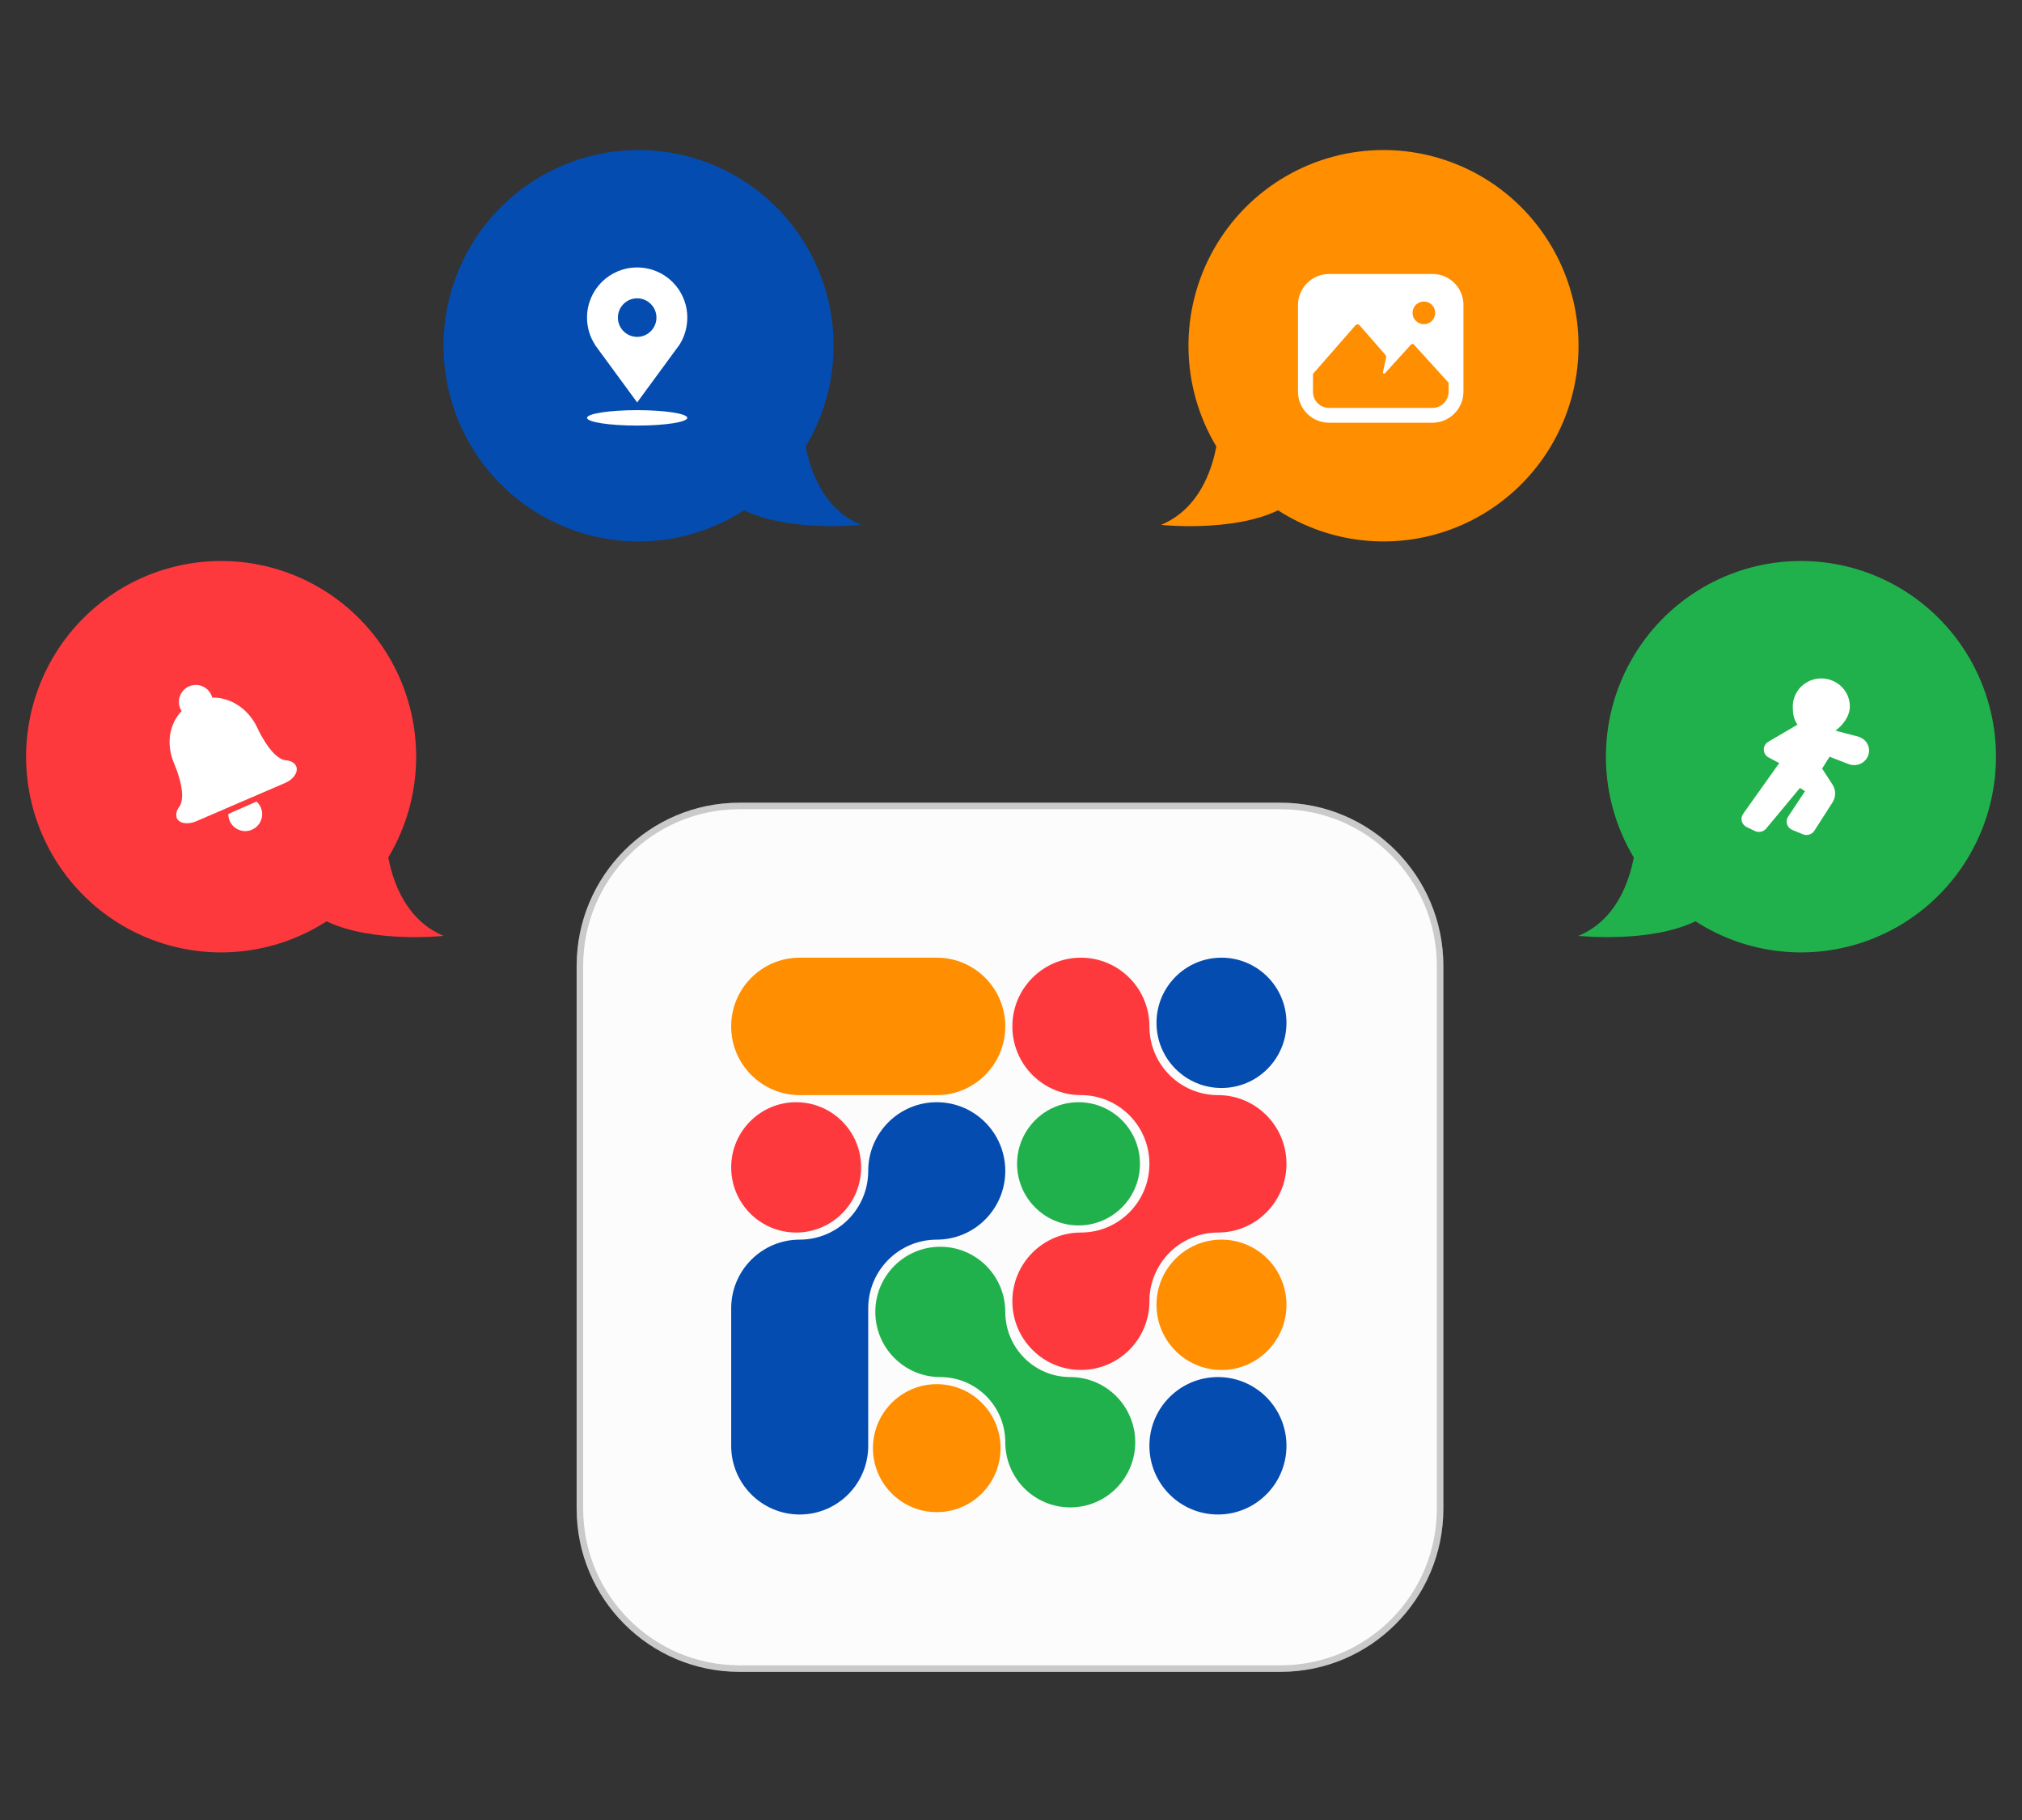 <svg width="310" height="279" viewBox="0 0 310 279" fill="none" xmlns="http://www.w3.org/2000/svg">
<rect x="0" y="0" width="310" height="279" fill="#333333" stroke="none"/>
<path d="M196.334 123.052H113.361C99.579 123.052 88.406 134.254 88.406 148.073V231.267C88.406 245.086 99.579 256.288 113.361 256.288H196.334C210.116 256.288 221.288 245.086 221.288 231.267V148.073C221.288 134.254 210.116 123.052 196.334 123.052Z" fill="#FCFCFC"/>
<path d="M113.361 123.552H196.334C209.838 123.552 220.788 134.529 220.788 148.073V231.267C220.788 244.811 209.838 255.788 196.334 255.788H113.361C99.856 255.788 88.906 244.811 88.906 231.267V148.073C88.906 134.529 99.856 123.552 113.361 123.552Z" stroke="black" stroke-opacity="0.2"/>
<path d="M122.605 190.033C128.408 190.033 133.111 185.317 133.111 179.499C133.111 173.682 137.815 168.966 143.617 168.966C149.419 168.966 154.123 173.682 154.123 179.499C154.123 185.317 149.419 190.033 143.617 190.033C137.815 190.033 133.111 194.75 133.111 200.567V221.635C133.111 227.452 128.408 232.168 122.605 232.168C116.803 232.168 112.1 227.452 112.1 221.635V200.567C112.1 194.75 116.803 190.033 122.605 190.033Z" fill="#044CB0"/>
<path d="M132.024 178.955C132.024 184.471 127.564 188.944 122.062 188.944C116.56 188.944 112.1 184.471 112.1 178.955C112.1 173.438 116.56 168.966 122.062 168.966C127.564 168.966 132.024 173.438 132.024 178.955Z" fill="#FD393D"/>
<path d="M197.233 156.797C197.233 162.314 192.772 166.786 187.27 166.786C181.768 166.786 177.308 162.314 177.308 156.797C177.308 151.281 181.768 146.809 187.27 146.809C192.772 146.809 197.233 151.281 197.233 156.797Z" fill="#044CB0"/>
<path d="M197.233 200.022C197.233 205.539 192.772 210.011 187.27 210.011C181.768 210.011 177.308 205.539 177.308 200.022C177.308 194.505 181.768 190.033 187.27 190.033C192.772 190.033 197.233 194.505 197.233 200.022Z" fill="#FF8E00"/>
<path d="M197.233 221.635C197.233 227.452 192.529 232.168 186.727 232.168C180.925 232.168 176.221 227.452 176.221 221.635C176.221 215.817 180.925 211.101 186.727 211.101C192.529 211.101 197.233 215.817 197.233 221.635Z" fill="#044CB0"/>
<path d="M174.772 178.41C174.772 183.626 170.555 187.854 165.353 187.854C160.151 187.854 155.934 183.626 155.934 178.41C155.934 173.194 160.151 168.966 165.353 168.966C170.555 168.966 174.772 173.194 174.772 178.41Z" fill="#21B14C"/>
<path d="M165.715 188.944C171.517 188.944 176.221 184.227 176.221 178.41C176.221 172.592 171.517 167.876 165.715 167.876C159.913 167.876 155.209 163.16 155.209 157.342C155.209 151.525 159.913 146.809 165.715 146.809C171.517 146.809 176.221 151.525 176.221 157.342C176.221 163.16 180.925 167.876 186.727 167.876C192.529 167.876 197.233 172.592 197.233 178.41C197.233 184.227 192.529 188.944 186.727 188.944C180.925 188.944 176.221 193.66 176.221 199.477C176.221 205.295 171.517 210.011 165.715 210.011C159.913 210.011 155.209 205.295 155.209 199.477C155.209 193.66 159.913 188.944 165.715 188.944Z" fill="#FD393D"/>
<path d="M153.398 221.998C153.398 227.414 149.019 231.805 143.617 231.805C138.215 231.805 133.836 227.414 133.836 221.998C133.836 216.581 138.215 212.19 143.617 212.19C149.019 212.19 153.398 216.581 153.398 221.998Z" fill="#FF8E00"/>
<path d="M154.123 201.112C154.123 195.595 149.662 191.123 144.16 191.123C138.659 191.123 134.198 195.595 134.198 201.112C134.198 206.629 138.659 211.101 144.16 211.101C149.662 211.101 154.123 215.573 154.123 221.09C154.123 226.607 158.583 231.079 164.085 231.079C169.587 231.079 174.048 226.607 174.048 221.09C174.048 215.573 169.587 211.101 164.085 211.101C158.583 211.101 154.123 206.629 154.123 201.112Z" fill="#21B14C"/>
<path d="M122.605 146.809C116.803 146.809 112.1 151.525 112.1 157.342C112.1 163.16 116.803 167.876 122.605 167.876H143.617C149.419 167.876 154.123 163.16 154.123 157.342C154.123 151.525 149.419 146.809 143.617 146.809H122.605Z" fill="#FF8E00"/>
<g clip-path="url(#clip0_103_2153)">
<path d="M276.104 86C270.812 85.999 265.615 87.407 261.043 90.082C256.471 92.756 252.689 96.601 250.083 101.223C247.477 105.845 246.14 111.078 246.21 116.388C246.279 121.698 247.753 126.895 250.479 131.446C249.766 135.236 247.744 141.073 242 143.463C242 143.463 252.873 144.637 259.945 141.232C263.853 143.754 268.293 145.328 272.913 145.827C277.533 146.327 282.205 145.739 286.559 144.11C290.913 142.481 294.828 139.856 297.995 136.444C301.161 133.032 303.491 128.925 304.8 124.451C306.109 119.977 306.361 115.259 305.536 110.67C304.71 106.082 302.83 101.749 300.045 98.017C297.259 94.285 293.645 91.255 289.49 89.169C285.334 87.084 280.751 85.998 276.104 86Z" fill="#21B14C"/>
<path d="M286.375 114.204C286.131 113.631 285.642 113.182 285.006 112.96L281.393 112C282.584 111.156 283.606 109.738 283.606 108.298C283.606 106.449 282.419 104.876 280.748 104.271C280.566 104.2 280.379 104.147 280.184 104.102C279.98 104.058 279.766 104.027 279.548 104.013C279.446 104.004 279.339 104 279.233 104C279.13 104 279.028 104.004 278.926 104.009C278.717 104.022 278.513 104.053 278.313 104.098H278.304C278.184 104.124 278.068 104.156 277.953 104.191C277.935 104.191 277.917 104.195 277.904 104.204C277.802 104.236 277.699 104.271 277.597 104.311C277.508 104.347 277.419 104.387 277.335 104.427C277.192 104.493 277.055 104.569 276.921 104.653C276.828 104.707 276.735 104.773 276.641 104.835L276.637 104.84C276.539 104.911 276.446 104.986 276.353 105.066C276.344 105.071 276.335 105.08 276.33 105.084C276.246 105.16 276.166 105.235 276.09 105.315C276.046 105.36 276.006 105.4 275.966 105.444C275.926 105.489 275.886 105.538 275.846 105.582C275.779 105.662 275.717 105.742 275.659 105.822C275.606 105.898 275.553 105.978 275.504 106.058C275.455 106.138 275.406 106.218 275.361 106.302C275.344 106.333 275.326 106.369 275.308 106.4C275.232 106.556 275.161 106.715 275.104 106.88C275.081 106.947 275.059 107.009 275.042 107.076C275.028 107.111 275.019 107.142 275.01 107.182C274.979 107.298 274.953 107.413 274.93 107.529C274.926 107.538 274.926 107.547 274.926 107.556C274.917 107.609 274.908 107.662 274.9 107.715C274.891 107.769 274.886 107.827 274.882 107.884C274.873 107.938 274.868 107.995 274.868 108.049C274.864 108.133 274.859 108.213 274.859 108.298C274.859 109.182 274.948 110.16 275.495 110.96C275.522 111 275.553 111.044 275.584 111.085L275.299 111.249L271.059 113.738C270.637 114.009 270.397 114.467 270.419 114.96C270.437 115.458 270.721 115.893 271.17 116.129L271.797 116.458L272.784 116.978L267.993 123.707L267.744 124.058L267.357 124.604L267.353 124.613L267.255 124.747C267.237 124.769 267.224 124.791 267.211 124.818C267.113 124.969 267.051 125.133 267.024 125.307C266.993 125.453 266.993 125.604 267.02 125.751C267.024 125.795 267.033 125.836 267.042 125.88C267.068 125.991 267.113 126.093 267.162 126.191C267.304 126.449 267.522 126.658 267.797 126.791L269.033 127.382C269.637 127.675 270.357 127.52 270.78 127.013L275.957 120.791L276.731 121.285L274.144 125.191C273.918 125.534 273.855 125.951 273.975 126.342C274.1 126.742 274.398 127.067 274.789 127.227L276.397 127.889C276.579 127.964 276.771 128 276.957 128C277.437 128 277.899 127.764 278.171 127.342L280.962 122.982C281.486 122.16 281.482 121.098 280.948 120.275L279.357 117.827L280.495 116.004L283.415 117.129C284.575 117.573 285.873 117.053 286.366 115.942C286.615 115.382 286.62 114.764 286.375 114.204L286.375 114.204Z" fill="white"/>
</g>
<g clip-path="url(#clip1_103_2153)">
<path d="M33.907 86C39.199 85.999 44.396 87.407 48.968 90.082C53.54 92.756 57.322 96.601 59.928 101.223C62.534 105.845 63.871 111.078 63.801 116.388C63.732 121.698 62.259 126.895 59.532 131.446C60.245 135.236 62.267 141.073 68.011 143.463C68.011 143.463 57.138 144.637 50.066 141.232C46.158 143.754 41.718 145.328 37.098 145.827C32.478 146.327 27.806 145.739 23.452 144.11C19.099 142.481 15.183 139.856 12.017 136.444C8.85 133.032 6.52 128.925 5.211 124.451C3.902 119.977 3.65 115.259 4.476 110.67C5.301 106.082 7.181 101.749 9.966 98.017C12.752 94.285 16.366 91.255 20.521 89.169C24.677 87.084 29.26 85.998 33.907 86Z" fill="#FD393D"/>
<path d="M39.974 123.763C40.551 125.077 39.954 126.61 38.639 127.185C37.326 127.762 35.793 127.165 35.218 125.85C35.063 125.499 35 125.132 35.004 124.771L39.326 122.877C39.593 123.116 39.82 123.411 39.974 123.763H39.974Z" fill="white"/>
<path d="M26.631 116.897C25.412 113.829 26.033 110.905 27.855 108.993C27.78 108.878 27.704 108.771 27.648 108.639C27.071 107.326 27.668 105.795 28.982 105.219C30.296 104.643 31.828 105.242 32.404 106.554C32.459 106.679 32.489 106.807 32.521 106.936C35.251 106.88 37.947 108.543 39.355 111.371C39.355 111.371 41.442 116.162 43.733 116.543C43.804 116.547 45.033 116.577 45.408 117.473C45.762 118.32 45.034 119.455 43.768 120L30.058 125.908C28.794 126.453 27.396 126.235 27.097 125.367C26.802 124.512 27.45 123.717 27.511 123.647C28.805 121.659 26.632 116.897 26.632 116.897L26.631 116.897Z" fill="white"/>
</g>
<g clip-path="url(#clip2_103_2153)">
<path d="M212.105 23C206.813 22.999 201.615 24.407 197.043 27.082C192.471 29.756 188.689 33.601 186.083 38.223C183.477 42.845 182.14 48.078 182.21 53.388C182.279 58.698 183.753 63.895 186.479 68.446C185.766 72.236 183.744 78.073 178 80.463C178 80.463 188.873 81.637 195.945 78.232C199.853 80.754 204.293 82.328 208.913 82.827C213.533 83.327 218.205 82.739 222.559 81.11C226.913 79.481 230.828 76.856 233.995 73.444C237.161 70.031 239.491 65.925 240.8 61.451C242.109 56.977 242.361 52.259 241.536 47.67C240.71 43.082 238.83 38.749 236.045 35.017C233.259 31.285 229.645 28.255 225.49 26.169C221.334 24.084 216.751 22.998 212.105 23Z" fill="#FF8E00"/>
<path d="M219.637 42H203.758C201.139 42 199 44.139 199 46.758V60.044C199 62.663 201.139 64.802 203.758 64.802H219.61C222.23 64.802 224.368 62.663 224.368 60.044L224.368 46.785C224.395 44.139 222.256 42 219.637 42H219.637ZM218.3 46.224C219.262 46.224 220.038 46.999 220.038 47.961C220.038 48.923 219.262 49.698 218.3 49.698C217.338 49.698 216.563 48.923 216.563 47.961C216.563 46.999 217.338 46.224 218.3 46.224ZM219.637 62.53H203.758C202.395 62.53 201.299 61.434 201.299 60.07V57.317L207.795 49.886C207.982 49.672 208.303 49.672 208.463 49.886L212.446 54.457C212.499 54.537 212.526 54.644 212.526 54.724L212.018 57.077C211.992 57.237 212.205 57.344 212.312 57.237L216.322 52.827C216.456 52.693 216.67 52.693 216.776 52.827L222.096 58.681V60.044C222.096 61.407 220.973 62.53 219.637 62.53L219.637 62.53Z" fill="white"/>
</g>
<g clip-path="url(#clip3_103_2153)">
<path d="M97.907 23C103.199 22.999 108.396 24.407 112.968 27.082C117.54 29.756 121.322 33.601 123.928 38.223C126.534 42.845 127.871 48.078 127.801 53.388C127.732 58.698 126.259 63.895 123.532 68.446C124.245 72.236 126.267 78.073 132.011 80.463C132.011 80.463 121.138 81.637 114.067 78.232C110.158 80.754 105.718 82.328 101.098 82.827C96.478 83.327 91.806 82.739 87.452 81.11C83.099 79.481 79.183 76.856 76.016 73.444C72.85 70.031 70.52 65.925 69.211 61.451C67.902 56.977 67.65 52.259 68.476 47.67C69.301 43.082 71.181 38.749 73.966 35.017C76.752 31.285 80.366 28.255 84.521 26.169C88.677 24.084 93.26 22.998 97.907 23Z" fill="#044CB0"/>
<path fill-rule="evenodd" clip-rule="evenodd" d="M104.189 52.824L97.686 61.693L91.183 52.824H91.212C90.444 51.642 90 50.223 90 48.686C90 44.429 93.429 41 97.686 41C101.943 41 105.372 44.429 105.372 48.686C105.371 50.223 104.928 51.642 104.189 52.824H104.189ZM97.686 45.73C96.06 45.73 94.73 47.06 94.73 48.686C94.73 50.312 96.06 51.642 97.686 51.642C99.312 51.642 100.642 50.312 100.642 48.686C100.642 47.06 99.312 45.73 97.686 45.73ZM97.686 62.875C101.943 62.875 105.372 63.407 105.372 64.057C105.372 64.708 101.943 65.24 97.686 65.24C93.429 65.24 90 64.708 90 64.057C90 63.407 93.429 62.875 97.686 62.875Z" fill="white"/>
</g>
<defs>
<clipPath id="clip0_103_2153">
<rect width="64" height="60" fill="white" transform="translate(242 86)"/>
</clipPath>
<clipPath id="clip1_103_2153">
<rect width="64" height="60" fill="white" transform="translate(4 86)"/>
</clipPath>
<clipPath id="clip2_103_2153">
<rect width="64" height="76" fill="white" transform="translate(178 19)"/>
</clipPath>
<clipPath id="clip3_103_2153">
<rect width="64" height="60" fill="white" transform="translate(68 23)"/>
</clipPath>
</defs>
</svg>
